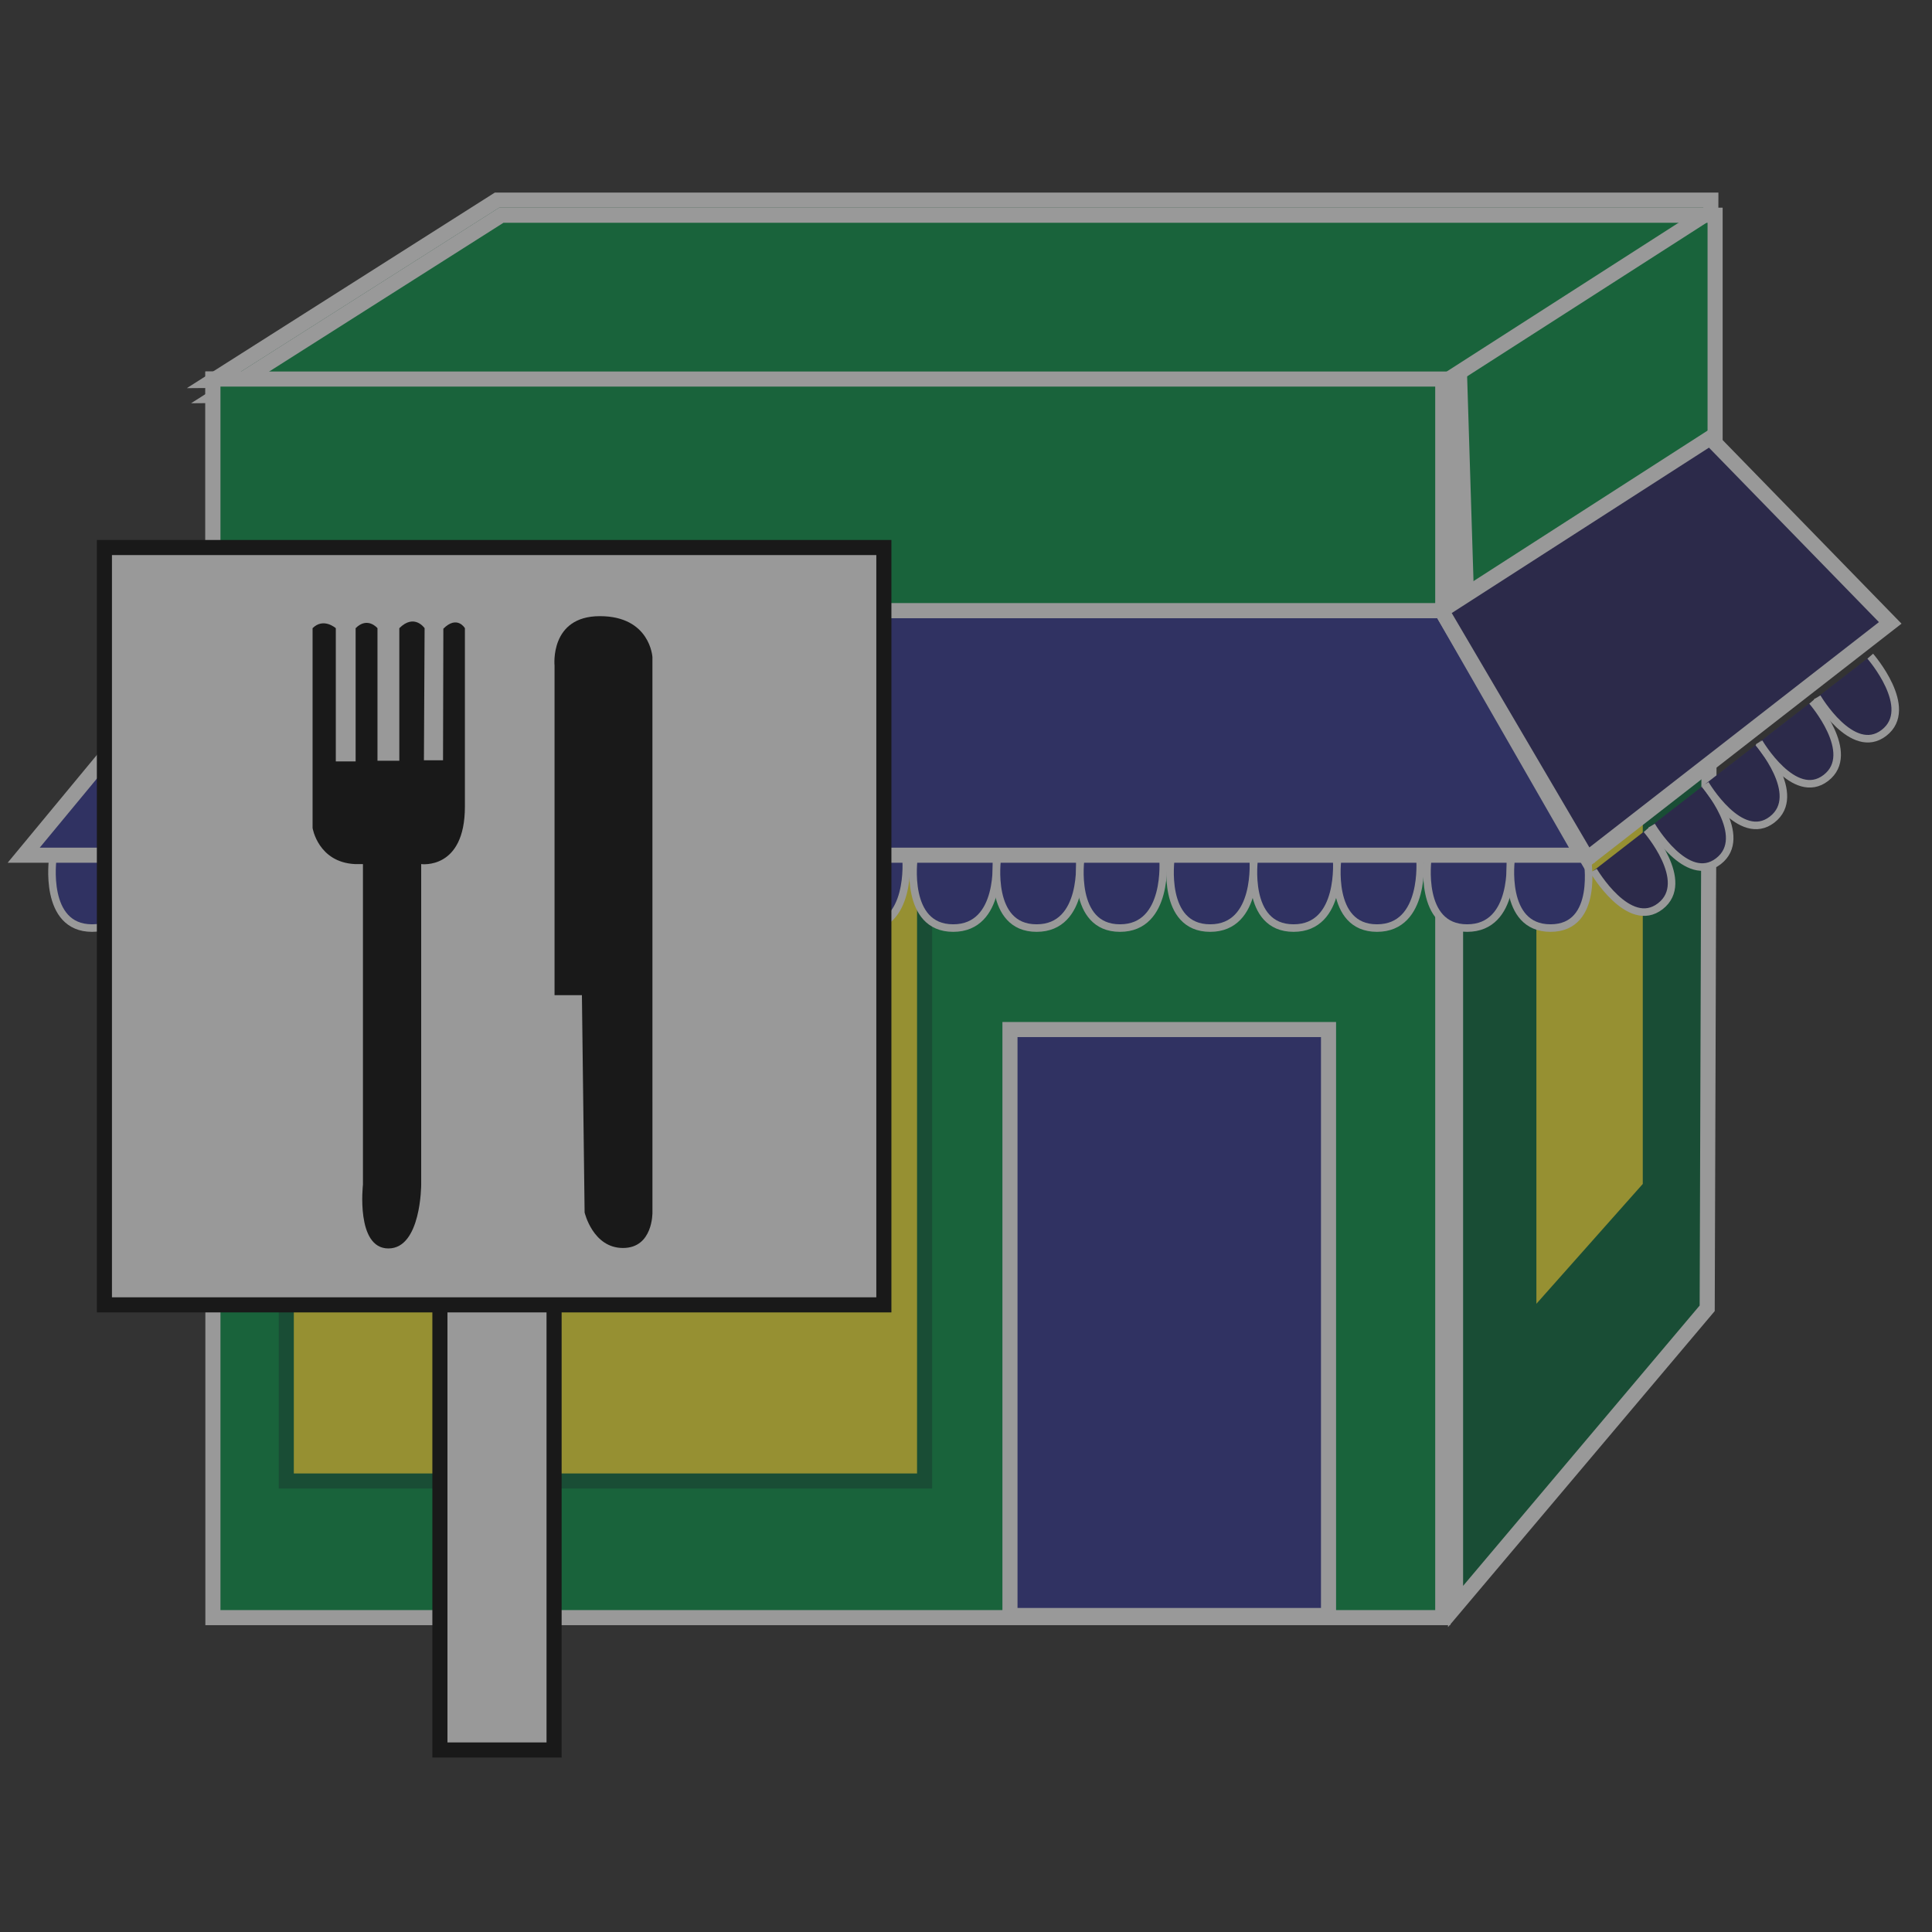 <?xml version="1.0" encoding="utf-8"?>
<!-- Generator: Adobe Illustrator 16.0.3, SVG Export Plug-In . SVG Version: 6.00 Build 0)  -->
<!DOCTYPE svg PUBLIC "-//W3C//DTD SVG 1.1//EN" "http://www.w3.org/Graphics/SVG/1.1/DTD/svg11.dtd">
<svg version="1.1" id="Layer_1" xmlns="http://www.w3.org/2000/svg" xmlns:xlink="http://www.w3.org/1999/xlink" x="0px" y="0px"
	 width="128px" height="128px" viewBox="0 0 128 128" enable-background="new 0 0 128 128" xml:space="preserve">
<rect x="0" y="0" width="128" height="128" fill="#333333" stroke="none"/>
<g opacity="0.5">
	<defs>
		<rect id="SVGID_1_" y="11.075" opacity="0.5" width="128" height="111.791"/>
	</defs>
	<clipPath id="SVGID_2_">
		<use xlink:href="#SVGID_1_"  overflow="visible"/>
	</clipPath>
	
		<rect x="14.106" y="25.113" clip-path="url(#SVGID_2_)" fill="#009444" stroke="#FFFFFF" stroke-miterlimit="10" width="81.48" height="82.059"/>
	<polygon clip-path="url(#SVGID_2_)" fill="#006838" stroke="#FFFFFF" stroke-miterlimit="10" points="102.865,13.259 
		32.929,13.259 14.118,25.203 96.271,24.544 96.434,24.425 96.434,106.435 113.106,86.679 113.348,13.259 	"/>
	<polygon clip-path="url(#SVGID_2_)" fill="#009444" stroke="#FFFFFF" stroke-miterlimit="10" points="103.147,14.259 
		33.211,14.259 14.4,26.203 96.553,25.544 96.716,25.425 97.587,53.381 113.63,42.951 113.63,14.259 	"/>
	
		<line clip-path="url(#SVGID_2_)" fill="none" stroke="#FFFFFF" stroke-miterlimit="10" x1="95.996" y1="25.113" x2="112.913" y2="14.259"/>
	
		<rect x="18.966" y="54.772" clip-path="url(#SVGID_2_)" fill="#F9ED32" stroke="#006838" stroke-miterlimit="10" width="42.291" height="43.349"/>
	<polygon clip-path="url(#SVGID_2_)" fill="#F9ED32" stroke="#006838" stroke-miterlimit="10" points="109.338,78.63 101.29,87.695 
		101.29,45.075 109.338,42.131 	"/>
	
		<rect x="66.913" y="68.21" clip-path="url(#SVGID_2_)" fill="#2E3192" stroke="#FFFFFF" stroke-miterlimit="10" width="21.105" height="38.821"/>
	<g clip-path="url(#SVGID_2_)">
		<path fill="#2E3192" stroke="#FFFFFF" stroke-width="0.5" stroke-miterlimit="10" d="M3.497,56.888c0,0-0.65,4.599,2.605,4.599
			c3.26,0,2.852-4.599,2.852-4.599"/>
		<path fill="#2E3192" stroke="#FFFFFF" stroke-width="0.5" stroke-miterlimit="10" d="M9.471,56.888c0,0-0.649,4.599,2.606,4.599
			c3.258,0,2.85-4.599,2.85-4.599"/>
		<path fill="#2E3192" stroke="#FFFFFF" stroke-width="0.5" stroke-miterlimit="10" d="M14.998,56.888c0,0-0.651,4.599,2.604,4.599
			c3.258,0,2.85-4.599,2.85-4.599"/>
		<path fill="#2E3192" stroke="#FFFFFF" stroke-width="0.5" stroke-miterlimit="10" d="M20.523,56.888c0,0-0.653,4.599,2.604,4.599
			s2.85-4.599,2.85-4.599"/>
		<path fill="#2E3192" stroke="#FFFFFF" stroke-width="0.5" stroke-miterlimit="10" d="M26.497,56.888c0,0-0.651,4.599,2.604,4.599
			c3.258,0,2.85-4.599,2.85-4.599"/>
		<path fill="#2E3192" stroke="#FFFFFF" stroke-width="0.5" stroke-miterlimit="10" d="M32.022,56.888c0,0-0.652,4.599,2.605,4.599
			c3.256,0,2.85-4.599,2.85-4.599"/>
		<path fill="#2E3192" stroke="#FFFFFF" stroke-width="0.5" stroke-miterlimit="10" d="M37.548,56.888c0,0-0.652,4.599,2.605,4.599
			s2.851-4.599,2.851-4.599"/>
		<path fill="#2E3192" stroke="#FFFFFF" stroke-width="0.5" stroke-miterlimit="10" d="M43.521,56.888c0,0-0.651,4.599,2.604,4.599
			c3.26,0,2.853-4.599,2.853-4.599"/>
		<path fill="#2E3192" stroke="#FFFFFF" stroke-width="0.5" stroke-miterlimit="10" d="M49.047,56.888c0,0-0.651,4.599,2.604,4.599
			c3.258,0,2.852-4.599,2.852-4.599"/>
		<path fill="#2E3192" stroke="#FFFFFF" stroke-width="0.5" stroke-miterlimit="10" d="M54.573,56.888c0,0-0.652,4.599,2.604,4.599
			c3.259,0,2.852-4.599,2.852-4.599"/>
		<path fill="#2E3192" stroke="#FFFFFF" stroke-width="0.5" stroke-miterlimit="10" d="M60.545,56.888c0,0-0.649,4.599,2.607,4.599
			c3.258,0,2.85-4.599,2.85-4.599"/>
		<path fill="#2E3192" stroke="#FFFFFF" stroke-width="0.5" stroke-miterlimit="10" d="M66.071,56.888c0,0-0.649,4.599,2.606,4.599
			c3.259,0,2.85-4.599,2.85-4.599"/>
		<path fill="#2E3192" stroke="#FFFFFF" stroke-width="0.5" stroke-miterlimit="10" d="M71.598,56.888c0,0-0.652,4.599,2.605,4.599
			c3.256,0,2.851-4.599,2.851-4.599"/>
		<path fill="#2E3192" stroke="#FFFFFF" stroke-width="0.5" stroke-miterlimit="10" d="M77.572,56.888c0,0-0.654,4.599,2.606,4.599
			c3.253,0,2.849-4.599,2.849-4.599"/>
		<path fill="#2E3192" stroke="#FFFFFF" stroke-width="0.5" stroke-miterlimit="10" d="M83.096,56.888c0,0-0.652,4.599,2.607,4.599
			c3.258,0,2.85-4.599,2.85-4.599"/>
		<path fill="#2E3192" stroke="#FFFFFF" stroke-width="0.5" stroke-miterlimit="10" d="M88.622,56.888c0,0-0.649,4.599,2.605,4.599
			c3.259,0,2.851-4.599,2.851-4.599"/>
		<path fill="#2E3192" stroke="#FFFFFF" stroke-width="0.5" stroke-miterlimit="10" d="M94.594,56.888c0,0-0.649,4.599,2.608,4.599
			s2.85-4.599,2.85-4.599"/>
		<path fill="#2E3192" stroke="#FFFFFF" stroke-width="0.5" stroke-miterlimit="10" d="M100.119,56.888c0,0-0.65,4.599,2.607,4.599
			s2.434-4.599,2.434-4.599"/>
	</g>
	<g clip-path="url(#SVGID_2_)">
		<path fill="#262262" stroke="#FFFFFF" stroke-width="0.5" stroke-miterlimit="10" d="M105.575,57.687c0,0,2.33,3.979,4.427,2.352
			c2.101-1.626-0.914-5.077-0.914-5.077"/>
		<path fill="#262262" stroke="#FFFFFF" stroke-width="0.5" stroke-miterlimit="10" d="M109.423,54.702c0,0,2.331,3.978,4.43,2.354
			c2.1-1.627-0.916-5.079-0.916-5.079"/>
		<path fill="#262262" stroke="#FFFFFF" stroke-width="0.5" stroke-miterlimit="10" d="M112.982,51.942c0,0,2.333,3.979,4.429,2.354
			c2.1-1.628-0.912-5.078-0.912-5.078"/>
		<path fill="#262262" stroke="#FFFFFF" stroke-width="0.5" stroke-miterlimit="10" d="M116.544,49.182c0,0,2.331,3.981,4.43,2.355
			c2.098-1.626-0.916-5.078-0.916-5.078"/>
		<path fill="#262262" stroke="#FFFFFF" stroke-width="0.5" stroke-miterlimit="10" d="M120.394,46.2c0,0,2.331,3.979,4.428,2.351
			c2.098-1.625-0.913-5.077-0.913-5.077"/>
	</g>
	<polygon clip-path="url(#SVGID_2_)" fill="#2E3192" stroke="#FFFFFF" stroke-miterlimit="10" points="104.81,56.658 1.571,56.658 
		14.981,40.455 95.507,40.455 	"/>
	<polygon clip-path="url(#SVGID_2_)" fill="#262262" stroke="#FFFFFF" stroke-miterlimit="10" points="125.232,41.268 
		105.158,56.888 95.507,40.455 113.296,29.016 	"/>
	
		<rect x="14.106" y="25.113" clip-path="url(#SVGID_2_)" fill="#009444" stroke="#FFFFFF" stroke-miterlimit="10" width="81.48" height="15.342"/>
	<g clip-path="url(#SVGID_2_)">
		<rect x="29.145" y="46.843" fill="#FFFFFF" stroke="#000000" stroke-miterlimit="10" width="7.564" height="69.098"/>
		<rect x="6.917" y="36.275" fill="#FFFFFF" stroke="#000000" stroke-miterlimit="10" width="51.641" height="50.175"/>
		<path d="M38.553,65.932H36.74V44.1c0,0-0.336-3.278,3.001-3.278c3.336,0,3.484,2.712,3.484,2.712l0.001,36.794
			c0,0,0.047,2.354-1.952,2.354c-1.998,0-2.542-2.354-2.542-2.354L38.553,65.932z"/>
		<path d="M24.046,57.248V78.49c0,0-0.485,4.223,1.687,4.223s2.172-4.223,2.172-4.223V57.248c0,0,2.896,0.405,2.896-3.809v-11.82
			c0,0-0.511-0.883-1.428,0.034l-0.021,8.719h-1.266l0.045-8.753c0,0-0.677-0.997-1.675,0v8.782h-1.447v-8.782
			c0,0-0.655-0.794-1.448,0v8.827h-1.313v-8.827c0,0-0.813-0.726-1.539,0v13.238c0,0,0.363,2.269,2.807,2.391H24.046z"/>
	</g>
</g>
</svg>
